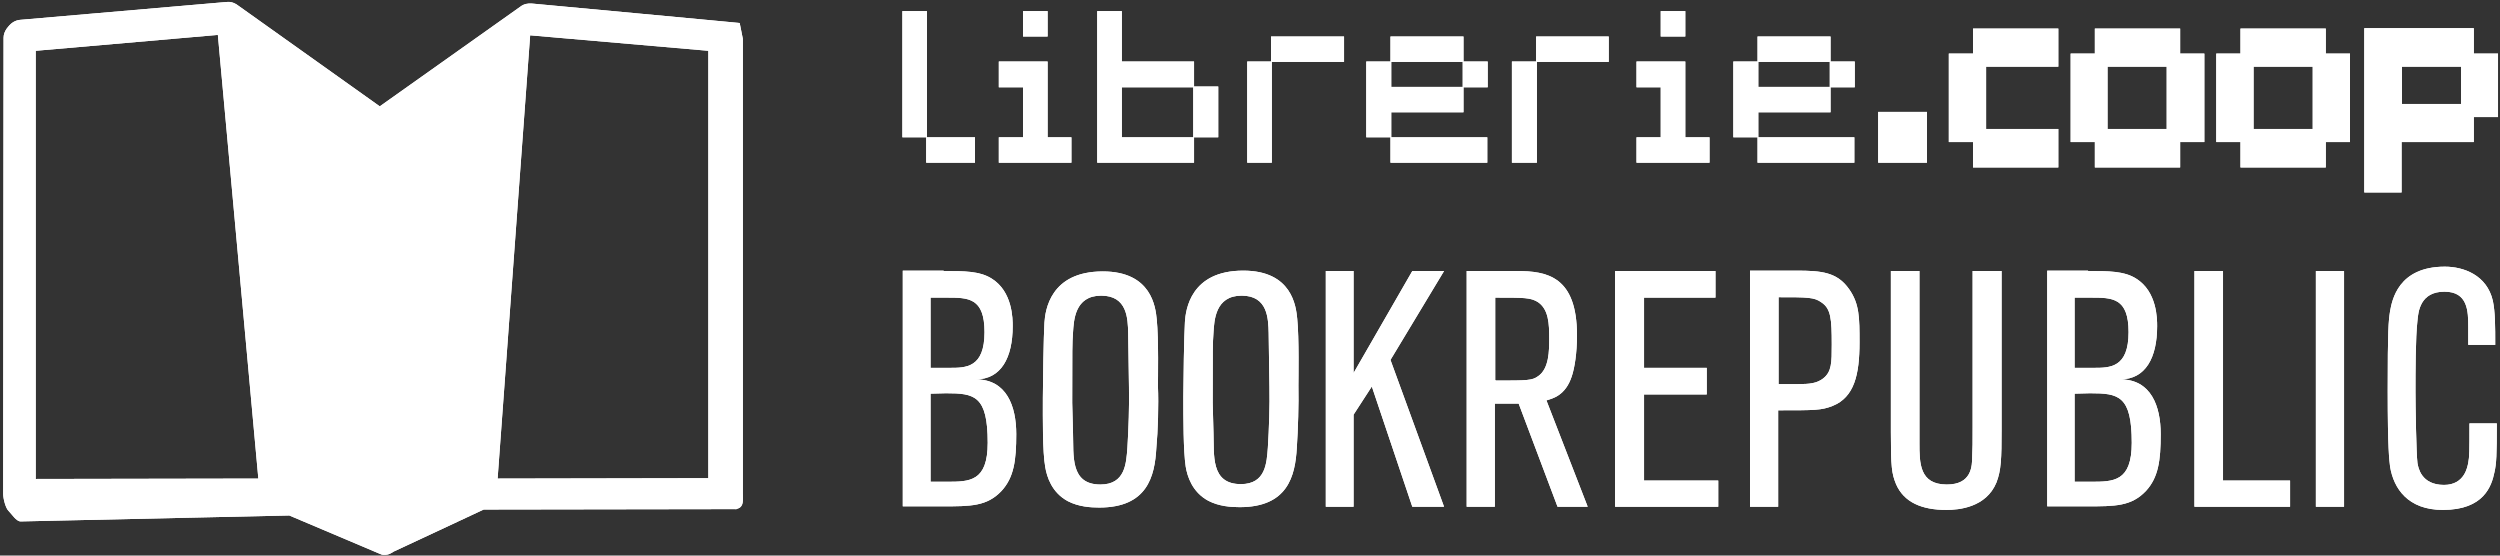 <?xml version="1.0" encoding="UTF-8" standalone="no"?>
<svg width="630px" height="140px" viewBox="0 0 630 140" version="1.1" xmlns="http://www.w3.org/2000/svg" xmlns:xlink="http://www.w3.org/1999/xlink" xmlns:sketch="http://www.bohemiancoding.com/sketch/ns">
    <rect x="0" y="0" width="630" height="140" fill="#333333" stroke="none"/>
    <!-- Generator: Sketch 3.4.2 (15855) - http://www.bohemiancoding.com/sketch -->
    <title>Slice 1</title>
    <desc>Created with Sketch.</desc>
    <defs></defs>
    <g id="Page-1" stroke="none" stroke-width="1" fill="none" fill-rule="evenodd" sketch:type="MSPage">
        <g id="__logo-negative" sketch:type="MSLayerGroup" fill="#FFFFFF">
            <g id="Group" sketch:type="MSShapeGroup">
                <g>
                    <path d="M186.4,5.8 C186.7,5.8 134.1,0.9 134.1,0.9 C133,0.8 132,1 131.1,1.7 L95.7,26.8 L60.3,1.6 L59.6,1.1 C58.8,0.6 58,0.4 57.1,0.5 L5.1,5 C3.9,5.1 2.9,5.7 2.1,6.7 L1.7,7.2 C1.2,7.9 0.9,8.7 0.9,9.5 L0.8,124.5 C0.8,125.6 1.4,128.1 2.2,128.8 C3,129.6 4.1,131.4 5.2,131.4 L5.2,131.4 L72.9,129.9 L95.8,139.6 C96.4,139.9 96.7,139.8 97.3,139.8 C97.9,139.8 98.8,139.3 99.2,139 L121.9,128.4 L185.3,128.3 C186,128.4 185.1,128.4 185.8,128.2 C187.5,127.7 187.2,126.1 187.2,124.3 L187.2,9.8 L186.4,5.8 Z M9,12.8 L54.9,8.8 L65.1,120.6 L9,120.7 L9,12.8 L9,12.8 Z M178.5,120.5 L125.4,120.6 L133.6,8.9 L178.5,12.8 L178.5,120.5 L178.5,120.5 Z" id="Shape"></path>
                    <g transform="translate(227, 2)">
                        <path d="M6.6,32.6 L6.6,0.8 L0.4,0.8 L0.4,32.6 L6.4,32.6 L6.4,39 L18.7,39 L18.7,32.6 L6.6,32.6 Z" id="Shape"></path>
                        <path d="M37,32.6 L37,13.5 L24.7,13.5 L24.7,20 L30.8,20 L30.8,32.6 L24.7,32.6 L24.7,39 L43,39 L43,32.6 L37,32.6 L37,32.6 Z M37,0.8 L30.8,0.8 L30.8,7.2 L37,7.2 L37,0.8 L37,0.8 Z" id="Shape"></path>
                        <path d="M73.7,32.6 L55.7,32.6 L55.7,20 L73.7,20 L73.7,32.6 L73.7,32.6 Z M73.9,19.9 L73.9,13.5 L55.7,13.5 L55.7,0.8 L49.5,0.8 L49.5,39 L73.9,39 L73.9,32.6 L80,32.6 L80,19.8 L73.9,19.8 L73.9,19.9 Z" id="Shape"></path>
                        <path d="M93.3,7.2 L93.3,13.5 L87.3,13.5 L87.3,39 L93.5,39 L93.5,13.6 L111.7,13.6 L111.7,7.2 L93.3,7.2 Z" id="Shape"></path>
                        <path d="M141.6,19.9 L123.6,19.9 L123.6,13.6 L141.6,13.6 L141.6,19.9 L141.6,19.9 Z M141.8,26.3 L141.8,20 L147.9,20 L147.9,13.5 L141.8,13.5 L141.8,7.2 L123.4,7.2 L123.4,13.5 L117.3,13.5 L117.3,32.6 L123.4,32.6 L123.4,39 L147.8,39 L147.8,32.6 L123.6,32.6 L123.6,26.3 L141.8,26.3 L141.8,26.3 Z" id="Shape"></path>
                        <path d="M160.1,7.2 L160.1,13.5 L154,13.5 L154,39 L160.3,39 L160.3,13.6 L178.4,13.6 L178.4,7.2 L160.1,7.2 Z" id="Shape"></path>
                        <path d="M197.7,32.6 L197.7,13.5 L185.4,13.5 L185.4,20 L191.5,20 L191.5,32.6 L185.4,32.6 L185.4,39 L203.8,39 L203.8,32.6 L197.7,32.6 L197.7,32.6 Z M197.7,0.8 L191.5,0.8 L191.5,7.2 L197.7,7.2 L197.7,0.8 L197.7,0.8 Z" id="Shape"></path>
                        <path d="M234.1,19.9 L216.1,19.9 L216.1,13.6 L234.1,13.6 L234.1,19.9 L234.1,19.9 Z M234.3,26.3 L234.3,20 L240.4,20 L240.4,13.5 L234.3,13.5 L234.3,7.2 L215.9,7.2 L215.9,13.5 L209.8,13.5 L209.8,32.6 L215.9,32.6 L215.9,39 L240.3,39 L240.3,32.6 L216.1,32.6 L216.1,26.3 L234.3,26.3 L234.3,26.3 Z" id="Shape"></path>
                        <rect id="Rectangle-path" x="246.3" y="26.2" width="12.3" height="12.8"></rect>
                        <path d="M396.4,5.2 L396.4,11.5 L402.5,11.5 L402.5,27.5 L396.4,27.5 L396.4,33.8 L378.2,33.8 L378.2,46.5 L368.8,46.5 L368.8,5.1 L396.4,5.1 L396.4,5.2 Z M378.3,24.2 L393.2,24.2 L393.2,14.8 L378.3,14.8 L378.3,24.2 L378.3,24.2 Z" id="Shape"></path>
                        <path d="M322.4,5.2 L322.4,11.5 L328.5,11.5 L328.5,33.8 L322.4,33.8 L322.4,40.2 L300.9,40.2 L300.9,33.8 L294.8,33.8 L294.8,11.5 L300.9,11.5 L300.9,5.2 L322.4,5.2 L322.4,5.2 Z M304.2,30.5 L319,30.5 L319,14.8 L304.1,14.8 L304.1,30.5 L304.2,30.5 Z" id="Shape"></path>
                        <path d="M291.7,14.8 L273.5,14.8 L273.5,30.5 L291.7,30.5 L291.7,40.2 L270.2,40.2 L270.2,33.8 L264.1,33.8 L264.1,11.5 L270.2,11.5 L270.2,5.2 L291.7,5.2 L291.7,14.8 Z" id="Shape"></path>
                        <path d="M359.1,5.2 L359.1,11.5 L365.2,11.5 L365.2,33.8 L359.1,33.8 L359.1,40.2 L337.6,40.2 L337.6,33.8 L331.5,33.8 L331.5,11.5 L337.6,11.5 L337.6,5.2 L359.1,5.2 L359.1,5.2 Z M340.9,30.5 L355.8,30.5 L355.8,14.8 L340.9,14.8 L340.9,30.5 L340.9,30.5 Z" id="Shape"></path>
                    </g>
                    <g transform="translate(227, 67)">
                        <path d="M10.8,1.3 C16,1.3 19.9,1.3 22.9,3.2 C28.2,6.5 28.2,13.4 28.2,15.2 C28.2,23.1 25.3,28.6 18.9,28.6 C26.7,28.6 29.1,35.4 29.1,42.4 C29.1,49.1 28.5,53.3 25.4,56.7 C21.7,60.6 17.7,60.6 10.4,60.6 L0.5,60.6 L0.5,1.2 L10.8,1.2 L10.8,1.3 L10.8,1.3 Z M7.5,25.7 L12.3,25.7 C16.4,25.7 21.1,25.7 21.1,16.7 C21.1,8 17,8 11.6,8 L7.5,8 L7.5,25.7 L7.5,25.7 L7.5,25.7 Z M7.5,32.2 L7.5,54.4 L11.6,54.4 C17.3,54.4 21.9,54.4 21.9,44.6 C21.9,32.7 18.6,32.1 11.4,32.1 L7.5,32.2 L7.5,32.2 L7.5,32.2 Z" id="Shape"></path>
                        <path d="M136.9,60.7 L128.9,60.7 L118.7,30.4 L114.1,37.5 L114.1,60.7 L107.1,60.7 L107.1,1.3 L114.1,1.3 L114.1,27 L128.9,1.3 L136.9,1.3 L123.4,23.7 L136.9,60.7 Z" id="Shape"></path>
                        <path d="M173.1,60.7 L165.5,60.7 L155.7,34.7 L149.7,34.7 L149.7,60.7 L142.6,60.7 L142.6,1.3 L155.2,1.3 C162.8,1.3 170.4,2.6 170.4,17.5 C170.4,22 169.8,25.7 169.1,27.8 C167.5,32.7 164.3,33.4 162.7,33.9 L173.1,60.7 L173.1,60.7 Z M149.9,28.9 C157.9,28.9 159.1,28.9 160.6,27.8 C163.4,25.9 163.4,21.3 163.4,18.3 C163.4,14.7 163.3,10.9 160.5,9.1 C158.7,8 157.2,8 149.8,8 L149.8,28.8 L149.9,28.8 L149.9,28.9 Z" id="Shape"></path>
                        <path d="M206,60.7 L180,60.7 L180,1.3 L205.3,1.3 L205.3,8 L187.3,8 L187.3,25.7 L203.1,25.7 L203.1,32.4 L187.3,32.4 L187.3,54.1 L206,54.1 L206,60.7 Z" id="Shape"></path>
                        <path d="M221.1,60.7 L214,60.7 L214,1.2 L225.7,1.2 C232.1,1.2 236,1.6 239,5.9 C241.6,9.6 241.6,13.1 241.6,19.3 C241.6,27.4 240.3,33.1 234.8,35.3 C232,36.4 230.4,36.4 221.1,36.4 L221.1,60.7 L221.1,60.7 L221.1,60.7 Z M221.1,29.8 L225.9,29.8 C229.1,29.8 230.8,29.6 232.4,28.4 C234.6,26.7 234.6,24.4 234.6,19.8 C234.6,13.4 234.4,10.8 232,9.2 C230.2,7.9 228.6,7.9 221.2,7.9 L221.2,29.8 L221.1,29.8 L221.1,29.8 Z" id="Shape"></path>
                        <path d="M277.4,1.3 L277.4,41.3 C277.4,48.6 277.3,51.5 276.1,54.6 C273.5,60.9 266.6,61.5 263.5,61.5 C257.3,61.5 252.8,59.6 250.8,55 C249.7,52.3 249.5,50.7 249.5,41.8 L249.5,1.3 L256.7,1.3 L256.7,44.6 C256.7,49.7 256.7,55.1 263.6,55.1 C269.8,55.1 270,50.6 270,47.9 C270.1,45.6 270.1,45 270.1,40.7 L270.1,1.3 L277.4,1.3 L277.4,1.3 L277.4,1.3 Z" id="Shape"></path>
                        <path d="M299.2,1.3 C304.4,1.3 308.3,1.3 311.3,3.2 C316.6,6.5 316.6,13.4 316.6,15.2 C316.6,23.1 313.7,28.6 307.3,28.6 C315.1,28.6 317.5,35.4 317.5,42.4 C317.5,49.1 316.9,53.3 313.8,56.7 C310.1,60.6 306.1,60.6 298.8,60.6 L288.9,60.6 L288.9,1.2 L299.2,1.2 L299.2,1.3 L299.2,1.3 Z M295.8,25.7 L300.6,25.7 C304.7,25.7 309.4,25.7 309.4,16.7 C309.4,8 305.3,8 299.9,8 L295.8,8 L295.8,25.7 L295.8,25.7 L295.8,25.7 Z M295.8,32.2 L295.8,54.4 L299.9,54.4 C305.6,54.4 310.2,54.4 310.2,44.6 C310.2,32.7 306.9,32.1 299.7,32.1 L295.8,32.2 L295.8,32.2 L295.8,32.2 Z" id="Shape"></path>
                        <path d="M350.1,60.7 L326,60.7 L326,1.3 L333.2,1.3 L333.2,54.1 L350.1,54.1 L350.1,60.7 Z" id="Shape"></path>
                        <rect id="Rectangle-path" x="356.6" y="1.3" width="7.1" height="59.4"></rect>
                        <path d="M402.2,39.7 C402.2,47.7 402.1,49.8 401.6,52 C400.9,55.4 399,61.5 388.6,61.5 C379.8,61.5 376.2,56.1 375.3,50.6 C375.1,48.9 374.7,46.3 374.7,31.5 C374.7,15.9 374.9,14 375.3,11.4 C375.8,8.7 377.3,0.2 389.1,0.2 C393.8,0.2 399.7,2.3 401.2,8.8 C401.8,11.7 401.8,15.2 401.8,19.9 L395,19.9 L395,15.4 C395,11.4 394.9,6.5 389,6.5 C382.9,6.5 382.4,11.5 382.2,13.8 C381.7,18.1 381.7,27.1 381.7,31.7 C381.7,35.3 381.9,47.3 382.2,49.7 C382.4,50.8 383.1,55.2 388.9,55.2 C394.1,55.2 394.8,50.6 395,49.6 C395.3,48.1 395.3,46.7 395.3,39.7 L402.2,39.7 L402.2,39.7 L402.2,39.7 L402.2,39.7 Z" id="Shape"></path>
                        <path d="M64.4,45.9 C64,53.1 62.1,60.9 50,60.9 C47.8,60.9 44.8,60.7 42.1,59.3 C38,57.1 36.8,53.1 36.4,50.7 C35.7,46.8 35.8,38.4 35.8,33.2 C35.8,29.5 36,17.4 36.2,14.3 C36.4,11.3 37.6,1.4 50.9,1.4 C63.2,1.4 64.2,10.4 64.5,13.5 C65,18.4 64.8,28.8 64.8,30.3 C65,34.9 64.8,41.7 64.4,45.9 M43.4,42.2 C43.6,47.7 42.6,55.1 50.3,55.1 C56.6,55.1 56.8,49.7 57.1,45.9 C57.4,41.1 57.6,35.2 57.5,30.5 C57.4,26 57.4,21.5 57.3,16.9 C57.2,13.3 57.1,7.5 50.5,7.5 C43.8,7.5 43.6,13.8 43.4,16.8 C43.2,19.7 43.2,20.5 43.2,34.5 C43.3,38.5 43.3,38.5 43.4,42.2" id="Shape"></path>
                        <path d="M99.8,45.8 C99.4,53 97.5,60.8 85.4,60.8 C83.2,60.8 80.2,60.6 77.5,59.2 C73.4,57 72.2,53 71.8,50.6 C71.2,46.7 71.2,38.3 71.2,33 C71.2,29.3 71.4,17.2 71.6,14.1 C71.8,11.1 73,1.2 86.3,1.2 C98.6,1.2 99.6,10.2 99.9,13.3 C100.4,18.2 100.2,28.6 100.2,30.1 C100.3,34.8 100.1,41.4 99.8,45.8 M78.8,42.1 C79,47.6 78,55 85.7,55 C92,55 92.2,49.6 92.5,45.8 C92.8,41 93,35.1 92.9,30.5 C92.8,26 92.8,21.5 92.7,16.9 C92.6,13.3 92.5,7.5 85.9,7.5 C79.2,7.5 79,13.8 78.8,16.8 C78.6,19.7 78.6,20.5 78.6,34.5 C78.7,38.2 78.7,38.4 78.8,42.1" id="Shape"></path>
                    </g>
                </g>
                <g>
                    <path d="M186.4,5.8 C186.7,5.8 134.1,0.9 134.1,0.9 C133,0.8 132,1 131.1,1.7 L95.7,26.8 L60.3,1.6 L59.6,1.1 C58.8,0.6 58,0.4 57.1,0.5 L5.1,5 C3.9,5.1 2.9,5.7 2.1,6.7 L1.7,7.2 C1.2,7.9 0.9,8.7 0.9,9.5 L0.8,124.5 C0.8,125.6 1.4,128.1 2.2,128.8 C3,129.6 4.1,131.4 5.2,131.4 L5.2,131.4 L72.9,129.9 L95.8,139.6 C96.4,139.9 96.7,139.8 97.3,139.8 C97.9,139.8 98.8,139.3 99.2,139 L121.9,128.4 L185.3,128.3 C186,128.4 185.1,128.4 185.8,128.2 C187.5,127.7 187.2,126.1 187.2,124.3 L187.2,9.8 L186.4,5.8 Z M9,12.8 L54.9,8.8 L65.1,120.6 L9,120.7 L9,12.8 L9,12.8 Z M178.5,120.5 L125.4,120.6 L133.6,8.9 L178.5,12.8 L178.5,120.5 L178.5,120.5 Z" id="Shape"></path>
                    <g transform="translate(227, 2)">
                        <path d="M6.6,32.6 L6.6,0.8 L0.4,0.8 L0.4,32.6 L6.4,32.6 L6.4,39 L18.7,39 L18.7,32.6 L6.6,32.6 Z" id="Shape"></path>
                        <path d="M37,32.6 L37,13.5 L24.7,13.5 L24.7,20 L30.8,20 L30.8,32.6 L24.7,32.6 L24.7,39 L43,39 L43,32.6 L37,32.6 L37,32.6 Z M37,0.8 L30.8,0.8 L30.8,7.2 L37,7.2 L37,0.8 L37,0.8 Z" id="Shape"></path>
                        <path d="M73.7,32.6 L55.7,32.6 L55.7,20 L73.7,20 L73.7,32.6 L73.7,32.6 Z M73.9,19.9 L73.9,13.5 L55.7,13.5 L55.7,0.8 L49.5,0.8 L49.5,39 L73.9,39 L73.9,32.6 L80,32.6 L80,19.8 L73.9,19.8 L73.9,19.9 Z" id="Shape"></path>
                        <path d="M93.3,7.2 L93.3,13.5 L87.3,13.5 L87.3,39 L93.5,39 L93.5,13.6 L111.7,13.6 L111.7,7.2 L93.3,7.2 Z" id="Shape"></path>
                        <path d="M141.6,19.9 L123.6,19.9 L123.6,13.6 L141.6,13.6 L141.6,19.9 L141.6,19.9 Z M141.8,26.3 L141.8,20 L147.9,20 L147.9,13.5 L141.8,13.5 L141.8,7.2 L123.4,7.2 L123.4,13.5 L117.3,13.5 L117.3,32.6 L123.4,32.6 L123.4,39 L147.8,39 L147.8,32.6 L123.6,32.6 L123.6,26.3 L141.8,26.3 L141.8,26.3 Z" id="Shape"></path>
                        <path d="M160.1,7.2 L160.1,13.5 L154,13.5 L154,39 L160.3,39 L160.3,13.6 L178.4,13.6 L178.4,7.2 L160.1,7.2 Z" id="Shape"></path>
                        <path d="M197.7,32.6 L197.7,13.5 L185.4,13.5 L185.4,20 L191.5,20 L191.5,32.6 L185.4,32.6 L185.4,39 L203.8,39 L203.8,32.6 L197.7,32.6 L197.7,32.6 Z M197.7,0.8 L191.5,0.8 L191.5,7.2 L197.7,7.2 L197.7,0.8 L197.7,0.8 Z" id="Shape"></path>
                        <path d="M234.1,19.9 L216.1,19.9 L216.1,13.6 L234.1,13.6 L234.1,19.9 L234.1,19.9 Z M234.3,26.3 L234.3,20 L240.4,20 L240.4,13.5 L234.3,13.5 L234.3,7.2 L215.9,7.2 L215.9,13.5 L209.8,13.5 L209.8,32.6 L215.9,32.6 L215.9,39 L240.3,39 L240.3,32.6 L216.1,32.6 L216.1,26.3 L234.3,26.3 L234.3,26.3 Z" id="Shape"></path>
                        <rect id="Rectangle-path" x="246.3" y="26.2" width="12.3" height="12.8"></rect>
                        <path d="M396.4,5.2 L396.4,11.5 L402.5,11.5 L402.5,27.5 L396.4,27.5 L396.4,33.8 L378.2,33.8 L378.2,46.5 L368.8,46.5 L368.8,5.1 L396.4,5.1 L396.4,5.2 Z M378.3,24.2 L393.2,24.2 L393.2,14.8 L378.3,14.8 L378.3,24.2 L378.3,24.2 Z" id="Shape"></path>
                        <path d="M322.4,5.2 L322.4,11.5 L328.5,11.5 L328.5,33.8 L322.4,33.8 L322.4,40.2 L300.9,40.2 L300.9,33.8 L294.8,33.8 L294.8,11.5 L300.9,11.5 L300.9,5.2 L322.4,5.2 L322.4,5.2 Z M304.2,30.5 L319,30.5 L319,14.8 L304.1,14.8 L304.1,30.5 L304.2,30.5 Z" id="Shape"></path>
                        <path d="M291.7,14.8 L273.5,14.8 L273.5,30.5 L291.7,30.5 L291.7,40.2 L270.2,40.2 L270.2,33.8 L264.1,33.8 L264.1,11.5 L270.2,11.5 L270.2,5.2 L291.7,5.2 L291.7,14.8 Z" id="Shape"></path>
                        <path d="M359.1,5.2 L359.1,11.5 L365.2,11.5 L365.2,33.8 L359.1,33.8 L359.1,40.2 L337.6,40.2 L337.6,33.8 L331.5,33.8 L331.5,11.5 L337.6,11.5 L337.6,5.2 L359.1,5.2 L359.1,5.2 Z M340.9,30.5 L355.8,30.5 L355.8,14.8 L340.9,14.8 L340.9,30.5 L340.9,30.5 Z" id="Shape"></path>
                    </g>
                    <g transform="translate(227, 67)">
                        <path d="M10.8,1.3 C16,1.3 19.9,1.3 22.9,3.2 C28.2,6.5 28.2,13.4 28.2,15.2 C28.2,23.1 25.3,28.6 18.9,28.6 C26.7,28.6 29.1,35.4 29.1,42.4 C29.1,49.1 28.5,53.3 25.4,56.7 C21.7,60.6 17.7,60.6 10.4,60.6 L0.5,60.6 L0.5,1.2 L10.8,1.2 L10.8,1.3 L10.8,1.3 Z M7.5,25.7 L12.3,25.7 C16.4,25.7 21.1,25.7 21.1,16.7 C21.1,8 17,8 11.6,8 L7.5,8 L7.5,25.7 L7.5,25.7 L7.5,25.7 Z M7.5,32.2 L7.5,54.4 L11.6,54.4 C17.3,54.4 21.9,54.4 21.9,44.6 C21.9,32.7 18.6,32.1 11.4,32.1 L7.5,32.2 L7.5,32.2 L7.5,32.2 Z" id="Shape"></path>
                        <path d="M136.9,60.7 L128.9,60.7 L118.7,30.4 L114.1,37.5 L114.1,60.7 L107.1,60.7 L107.1,1.3 L114.1,1.3 L114.1,27 L128.9,1.3 L136.9,1.3 L123.4,23.7 L136.9,60.7 Z" id="Shape"></path>
                        <path d="M173.1,60.7 L165.5,60.7 L155.7,34.7 L149.7,34.7 L149.7,60.7 L142.6,60.7 L142.6,1.3 L155.2,1.3 C162.8,1.3 170.4,2.6 170.4,17.5 C170.4,22 169.8,25.7 169.1,27.8 C167.5,32.7 164.3,33.4 162.7,33.9 L173.1,60.7 L173.1,60.7 Z M149.9,28.9 C157.9,28.9 159.1,28.9 160.6,27.8 C163.4,25.9 163.4,21.3 163.4,18.3 C163.4,14.7 163.3,10.9 160.5,9.1 C158.7,8 157.2,8 149.8,8 L149.8,28.8 L149.9,28.8 L149.9,28.9 Z" id="Shape"></path>
                        <path d="M206,60.7 L180,60.7 L180,1.3 L205.3,1.3 L205.3,8 L187.3,8 L187.3,25.7 L203.1,25.7 L203.1,32.4 L187.3,32.4 L187.3,54.1 L206,54.1 L206,60.7 Z" id="Shape"></path>
                        <path d="M221.1,60.7 L214,60.7 L214,1.2 L225.7,1.2 C232.1,1.2 236,1.6 239,5.9 C241.6,9.6 241.6,13.1 241.6,19.3 C241.6,27.4 240.3,33.1 234.8,35.3 C232,36.4 230.4,36.4 221.1,36.4 L221.1,60.7 L221.1,60.7 L221.1,60.7 Z M221.1,29.8 L225.9,29.8 C229.1,29.8 230.8,29.6 232.4,28.4 C234.6,26.7 234.6,24.4 234.6,19.8 C234.6,13.4 234.4,10.8 232,9.2 C230.2,7.9 228.6,7.9 221.2,7.9 L221.2,29.8 L221.1,29.8 L221.1,29.8 Z" id="Shape"></path>
                        <path d="M277.4,1.3 L277.4,41.3 C277.4,48.6 277.3,51.5 276.1,54.6 C273.5,60.9 266.6,61.5 263.5,61.5 C257.3,61.5 252.8,59.6 250.8,55 C249.7,52.3 249.5,50.7 249.5,41.8 L249.5,1.3 L256.7,1.3 L256.7,44.6 C256.7,49.7 256.7,55.1 263.6,55.1 C269.8,55.1 270,50.6 270,47.9 C270.1,45.6 270.1,45 270.1,40.7 L270.1,1.3 L277.4,1.3 L277.4,1.3 L277.4,1.3 Z" id="Shape"></path>
                        <path d="M299.2,1.3 C304.4,1.3 308.3,1.3 311.3,3.2 C316.6,6.5 316.6,13.4 316.6,15.2 C316.6,23.1 313.7,28.6 307.3,28.6 C315.1,28.6 317.5,35.4 317.5,42.4 C317.5,49.1 316.9,53.3 313.8,56.7 C310.1,60.6 306.1,60.6 298.8,60.6 L288.9,60.6 L288.9,1.2 L299.2,1.2 L299.2,1.3 L299.2,1.3 Z M295.8,25.7 L300.6,25.7 C304.7,25.7 309.4,25.7 309.4,16.7 C309.4,8 305.3,8 299.9,8 L295.8,8 L295.8,25.7 L295.8,25.7 L295.8,25.7 Z M295.8,32.2 L295.8,54.4 L299.9,54.4 C305.6,54.4 310.2,54.4 310.2,44.6 C310.2,32.7 306.9,32.1 299.7,32.1 L295.8,32.2 L295.8,32.2 L295.8,32.2 Z" id="Shape"></path>
                        <path d="M350.1,60.7 L326,60.7 L326,1.3 L333.2,1.3 L333.2,54.1 L350.1,54.1 L350.1,60.7 Z" id="Shape"></path>
                        <rect id="Rectangle-path" x="356.6" y="1.3" width="7.1" height="59.4"></rect>
                        <path d="M402.2,39.7 C402.2,47.7 402.1,49.8 401.6,52 C400.9,55.4 399,61.5 388.6,61.5 C379.8,61.5 376.2,56.1 375.3,50.6 C375.1,48.9 374.7,46.3 374.7,31.5 C374.7,15.9 374.9,14 375.3,11.4 C375.8,8.7 377.3,0.2 389.1,0.2 C393.8,0.2 399.7,2.3 401.2,8.8 C401.8,11.7 401.8,15.2 401.8,19.9 L395,19.9 L395,15.4 C395,11.4 394.9,6.5 389,6.5 C382.9,6.5 382.4,11.5 382.2,13.8 C381.7,18.1 381.7,27.1 381.7,31.7 C381.7,35.3 381.9,47.3 382.2,49.7 C382.4,50.8 383.1,55.2 388.9,55.2 C394.1,55.2 394.8,50.6 395,49.6 C395.3,48.1 395.3,46.7 395.3,39.7 L402.2,39.7 L402.2,39.7 L402.2,39.7 L402.2,39.7 Z" id="Shape"></path>
                        <path d="M64.4,45.9 C64,53.1 62.1,60.9 50,60.9 C47.8,60.9 44.8,60.7 42.1,59.3 C38,57.1 36.8,53.1 36.4,50.7 C35.7,46.8 35.8,38.4 35.8,33.2 C35.8,29.5 36,17.4 36.2,14.3 C36.4,11.3 37.6,1.4 50.9,1.4 C63.2,1.4 64.2,10.4 64.5,13.5 C65,18.4 64.8,28.8 64.8,30.3 C65,34.9 64.8,41.7 64.4,45.9 M43.4,42.2 C43.6,47.7 42.6,55.1 50.3,55.1 C56.6,55.1 56.8,49.7 57.1,45.9 C57.4,41.1 57.6,35.2 57.5,30.5 C57.4,26 57.4,21.5 57.3,16.9 C57.2,13.3 57.1,7.5 50.5,7.5 C43.8,7.5 43.6,13.8 43.4,16.8 C43.2,19.7 43.2,20.5 43.2,34.5 C43.3,38.5 43.3,38.5 43.4,42.2" id="Shape"></path>
                        <path d="M99.8,45.8 C99.4,53 97.5,60.8 85.4,60.8 C83.2,60.8 80.2,60.6 77.5,59.2 C73.4,57 72.2,53 71.8,50.6 C71.2,46.7 71.2,38.3 71.2,33 C71.2,29.3 71.4,17.2 71.6,14.1 C71.8,11.1 73,1.2 86.3,1.2 C98.6,1.2 99.6,10.2 99.9,13.3 C100.4,18.2 100.2,28.6 100.2,30.1 C100.3,34.8 100.1,41.4 99.8,45.8 M78.8,42.1 C79,47.6 78,55 85.7,55 C92,55 92.2,49.6 92.5,45.8 C92.8,41 93,35.1 92.9,30.5 C92.8,26 92.8,21.5 92.7,16.9 C92.6,13.3 92.5,7.5 85.9,7.5 C79.2,7.5 79,13.8 78.8,16.8 C78.6,19.7 78.6,20.5 78.6,34.5 C78.7,38.2 78.7,38.4 78.8,42.1" id="Shape"></path>
                    </g>
                </g>
            </g>
        </g>
    </g>
</svg>